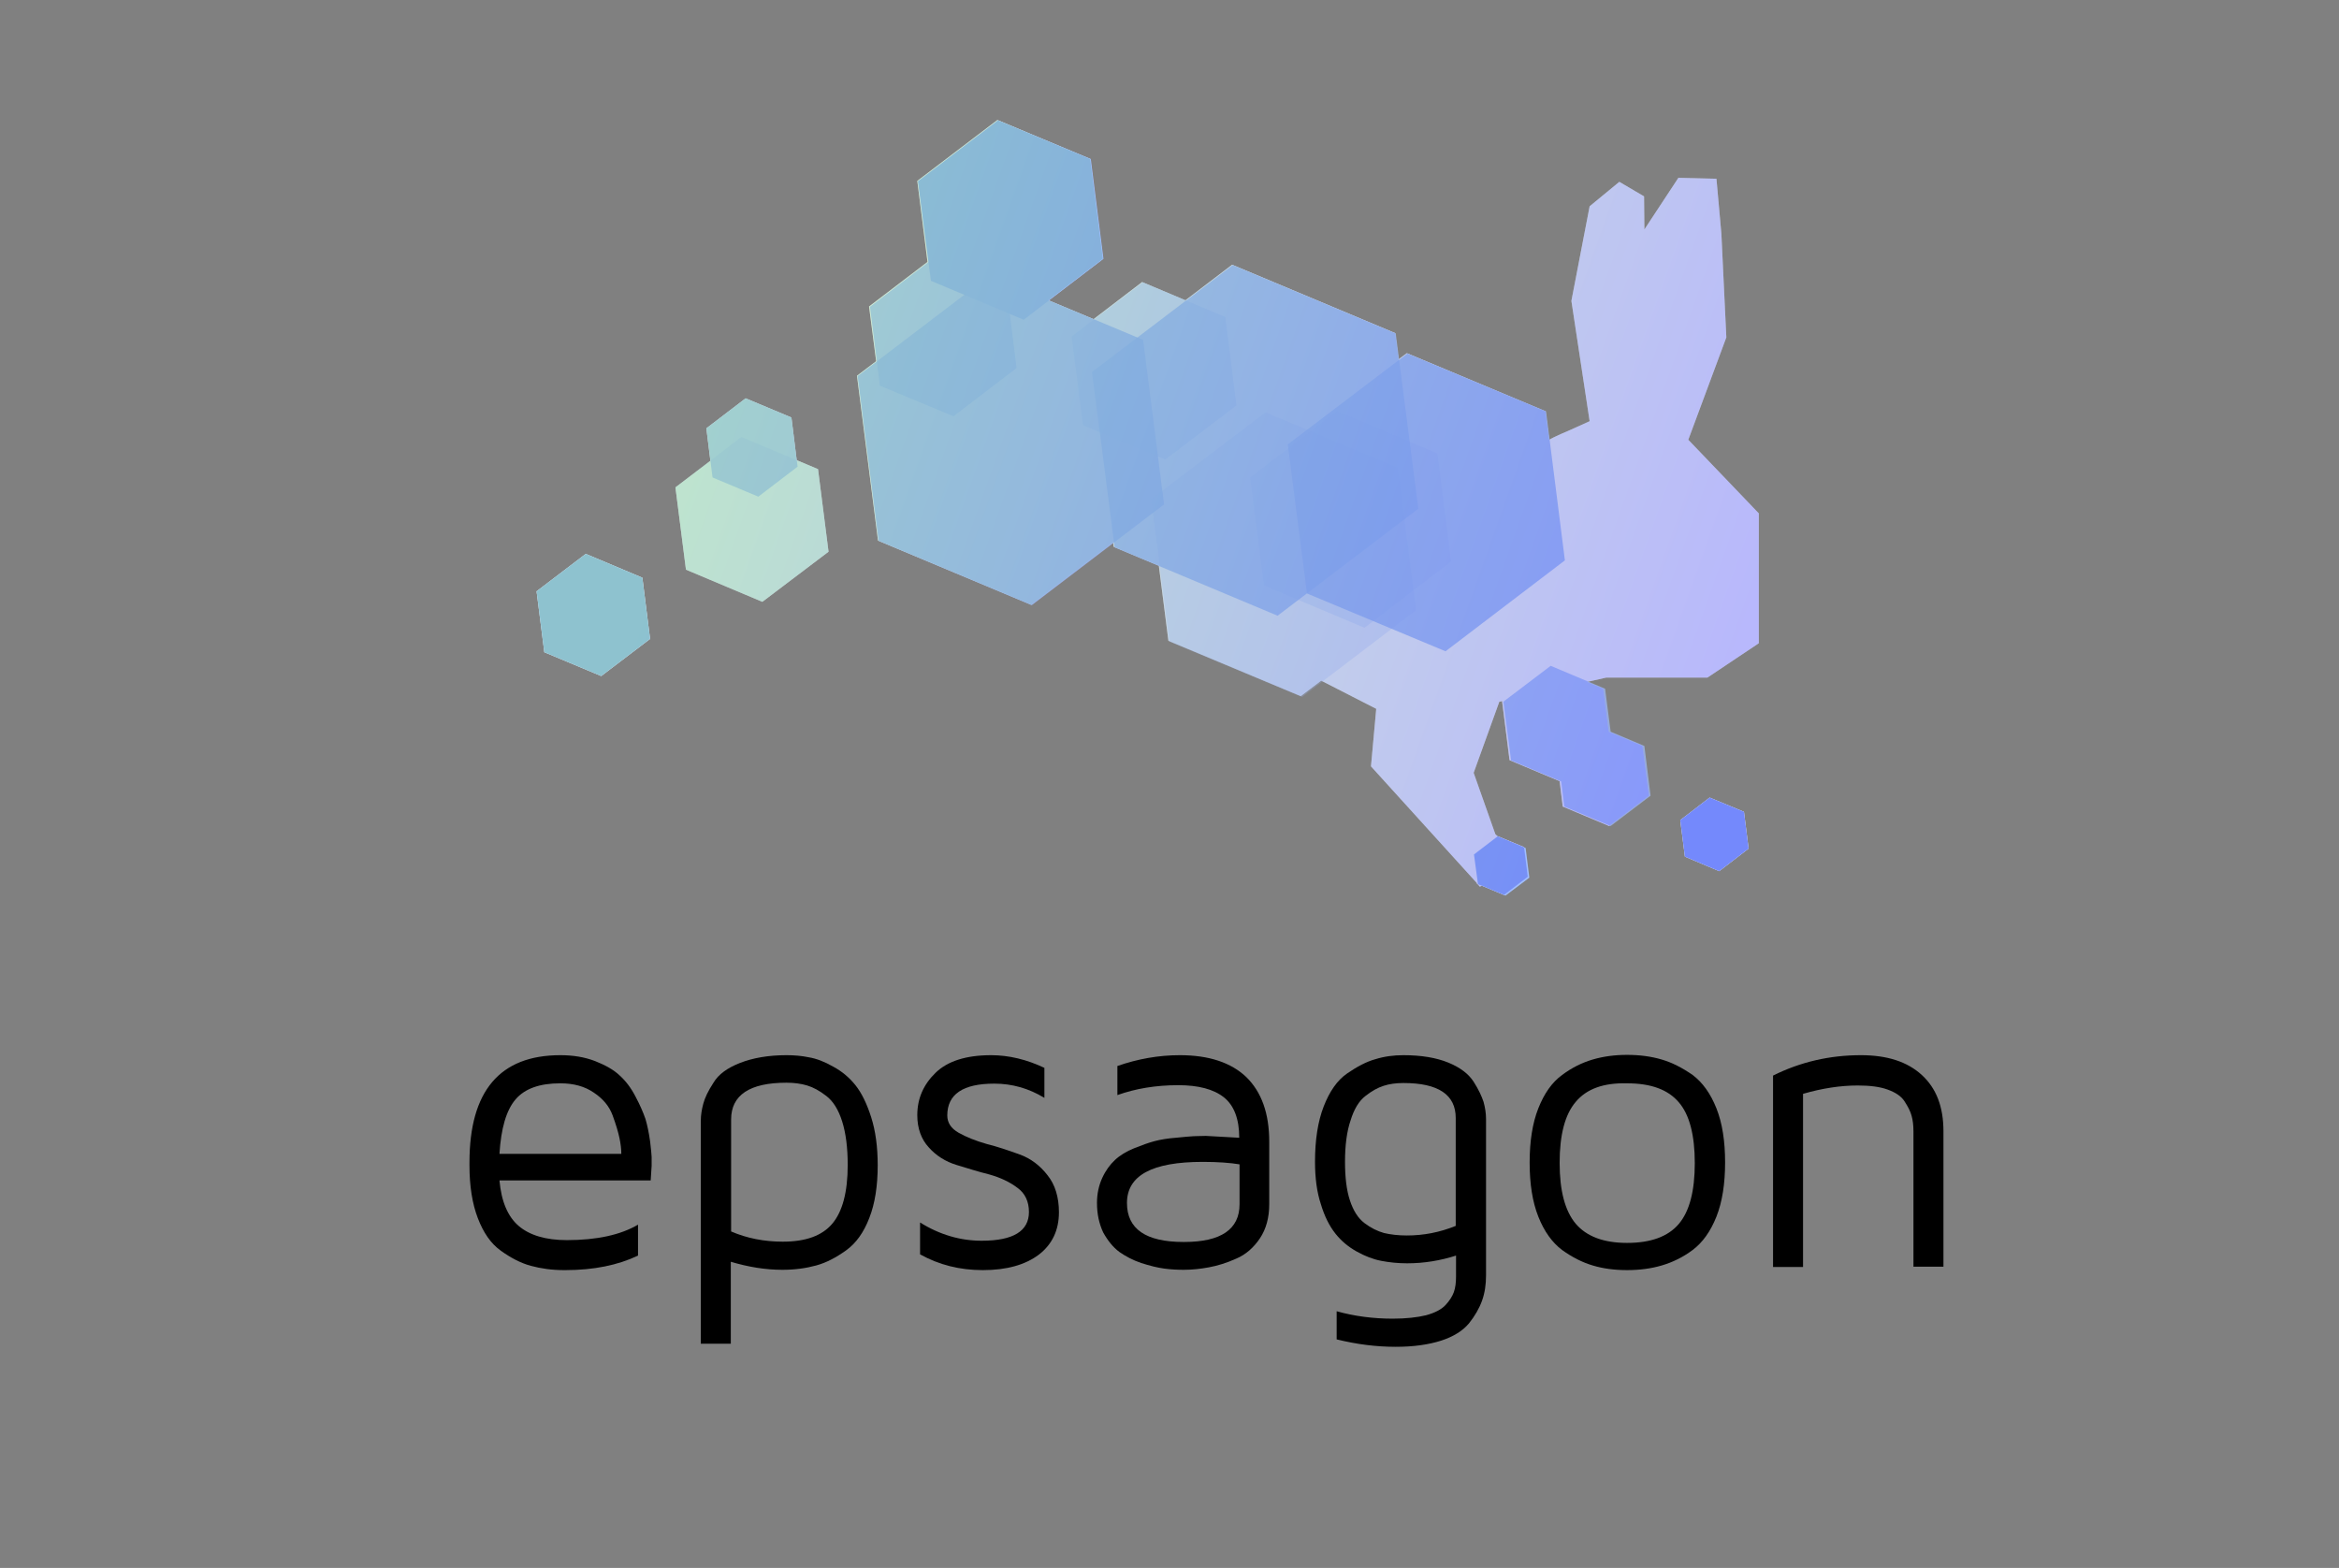 <svg xmlns="http://www.w3.org/2000/svg" viewBox="0 0 756.3 507" style="enable-background:new 0 0 756.3 507" xml:space="preserve">
	<rect x="0" y="0" width="756.3" height="507" fill="#808080" stroke="none"/>
	<style>
		.st0{fill:#fff}.st1{opacity:.77;fill:#a1beff}.st2,.st3,.st4{opacity:.74;fill:#a1beff}.st3,.st4{opacity:.79}.st4{opacity:.7}.st5{opacity:.37}.st12,.st5,.st6,.st7{fill:#a1beff}.st12,.st7{opacity:.29}.st12{opacity:.22}.st13{opacity:.28}.st20{display:inline}
	</style>
	<g id="Layer_3">
		<path d="M151.8 376.9v-1c0-23.1 9.8-34.7 29.4-34.7 4.1 0 7.8.6 11.2 1.9 3.3 1.3 6 2.8 7.9 4.6 2 1.8 3.7 4 5.2 6.9 1.5 2.8 2.5 5.2 3.2 7.2.6 2 1.1 4.4 1.5 7.2.3 2.7.5 4.4.5 5.1v2.9l-.3 4.7h-48.9c.6 6.8 2.7 11.7 6.2 14.7s8.7 4.6 15.6 4.6c9.7 0 17.4-1.7 23-5v10c-6.5 3.1-14.3 4.7-23.5 4.7h-.4c-3.9 0-7.5-.5-10.8-1.4-3.3-.9-6.5-2.6-9.7-4.9-3.2-2.3-5.6-5.8-7.4-10.5-1.8-4.7-2.7-10.4-2.7-17zm9.7-3.8h39.4c0-1.5-.2-3.2-.6-5.1-.4-1.9-1.1-4.3-2.2-7.3s-3.1-5.4-6.1-7.4c-2.9-2-6.5-3-10.8-3-6.7 0-11.5 1.7-14.5 5.2s-4.7 9.4-5.2 17.6z"/>
		<path d="M226.6 434.5v-72.1c0-1.8.3-3.6.8-5.5s1.6-4.2 3.3-6.8c1.6-2.7 4.5-4.8 8.6-6.4s9.1-2.5 15-2.5c2.5 0 4.9.2 7.3.7 2.4.4 5 1.4 7.8 3 2.8 1.5 5.2 3.5 7.2 6s3.7 6 5.1 10.4c1.4 4.4 2.1 9.6 2.1 15.5 0 6.7-.9 12.4-2.7 17-1.8 4.7-4.3 8.2-7.5 10.5-3.2 2.3-6.4 4-9.7 4.9-3.3.9-6.9 1.4-10.9 1.4-5.5 0-11-.9-16.7-2.6v26.5h-9.7zm9.8-36.3c5.1 2.2 10.7 3.3 16.7 3.3 7.4 0 12.7-1.9 16-5.8 3.3-3.9 5-10.2 5-19 0-5.6-.6-10.3-1.8-14.1-1.2-3.8-2.9-6.5-5.1-8.2-2.2-1.7-4.2-2.8-6.2-3.4-2-.6-4.2-.9-6.7-.9-11.9 0-17.9 4-17.9 11.9v36.2z"/>
		<path d="M296.6 360.6c0-5.4 2-9.9 5.9-13.7 3.9-3.8 9.9-5.7 18-5.7 5.7 0 11.5 1.4 17.2 4.1v9.7c-5.1-3.1-10.5-4.6-16.2-4.6-10.1 0-15.2 3.4-15.2 10.3 0 2.3 1.2 4.2 3.7 5.6 2.5 1.4 5.5 2.6 9 3.6 3.6.9 7.1 2.1 10.7 3.4 3.6 1.3 6.6 3.6 9 6.7 2.5 3.1 3.7 7.2 3.7 12 0 5.8-2.2 10.4-6.5 13.7-4.4 3.3-10.4 5-18.1 5-7.5 0-14.2-1.7-20.3-5.1v-10.3c6.4 4 13.1 5.9 19.9 5.9 10.2 0 15.3-3.1 15.3-9.3 0-3.3-1.2-6-3.7-7.8-2.5-1.9-5.5-3.3-9-4.3-3.6-.9-7.1-2-10.7-3.1-3.6-1.1-6.6-3-9-5.7-2.4-2.6-3.7-6.1-3.7-10.4z"/>
		<path d="M354.7 389c0-3 .6-5.7 1.7-8.1 1.1-2.4 2.5-4.3 4.1-5.8 1.6-1.5 3.7-2.8 6.2-3.8s4.7-1.8 6.6-2.3c1.9-.5 4.2-.9 6.9-1.1 2.7-.3 4.5-.4 5.7-.5 1.1 0 2.4-.1 4-.1l10.8.6c0-6.1-1.7-10.5-5-13.1-3.3-2.6-8.2-3.9-14.7-3.9-7.3 0-13.8 1.1-19.7 3.2v-9.4c6.6-2.3 13.3-3.5 20.2-3.5 9.4 0 16.6 2.4 21.5 7.1 4.9 4.8 7.4 11.7 7.4 20.9v20.2c0 4.3-1 8-3 11s-4.6 5.3-7.7 6.6c-3.1 1.4-6.1 2.3-8.8 2.8-2.7.5-5.4.8-8.1.8-2.1 0-4.2-.1-6.4-.4-2.2-.3-4.6-.9-7.4-1.8-2.7-.9-5.1-2.2-7.1-3.6-2-1.5-3.7-3.6-5.2-6.3-1.3-2.8-2-5.9-2-9.5zm9.7 0c0 8.4 6.1 12.6 18.3 12.6h.2c11.9 0 17.9-4.1 17.9-12.2v-12.9c-3-.5-7-.8-11.9-.8-16.4 0-24.5 4.4-24.5 13.3z"/>
		<path d="M425.2 375.7c0-7 .9-13 2.8-17.9 1.9-4.9 4.4-8.5 7.6-10.7 3.2-2.2 6.2-3.8 9.1-4.6 2.9-.9 5.9-1.3 9.1-1.3 5.7 0 10.6.8 14.5 2.4 3.9 1.6 6.6 3.7 8.2 6.2 1.6 2.5 2.6 4.7 3.2 6.5.5 1.8.8 3.7.8 5.5v50.6c0 3-.4 5.7-1.3 8.2-.9 2.5-2.3 4.9-4.2 7.3-2 2.4-5 4.3-9 5.6-4.1 1.3-8.9 2-14.7 2-6.3 0-12.6-.8-19.1-2.4V424c5.7 1.6 11.8 2.4 18.1 2.4 4.3 0 7.9-.4 10.8-1.1 2.9-.8 5-1.9 6.3-3.3 1.3-1.4 2.2-2.8 2.7-4.2.5-1.4.7-3.1.7-5.1V406c-5 1.6-10.3 2.5-15.8 2.5-3 0-5.8-.3-8.4-.8-2.6-.5-5.2-1.5-7.9-3s-5-3.4-6.9-5.8c-1.9-2.4-3.5-5.5-4.7-9.5-1.3-3.9-1.9-8.5-1.9-13.7zm9.7 0c0 5 .5 9.2 1.6 12.5 1.1 3.3 2.6 5.7 4.7 7.3 2.1 1.6 4.2 2.6 6.3 3.2 2.1.5 4.6.8 7.4.8 5.4 0 10.6-1 15.8-3.1v-34.9c0-7.5-5.6-11.3-16.9-11.3-2.4 0-4.6.3-6.4.9-1.9.6-3.9 1.7-5.9 3.3-2.1 1.6-3.7 4.3-4.8 7.9-1.2 3.5-1.8 8-1.8 13.4z"/>
		<path d="M497.4 393.4c-1.9-4.8-2.8-10.6-2.8-17.5 0-6.8.9-12.7 2.8-17.5 1.9-4.8 4.4-8.4 7.7-10.8 3.2-2.4 6.5-4 9.9-5 3.4-1 7.1-1.5 11.1-1.5 4.1 0 7.8.5 11.2 1.5 3.4 1 6.7 2.7 10 5 3.2 2.4 5.8 6 7.7 10.8 1.9 4.8 2.8 10.6 2.8 17.5 0 6.8-.9 12.7-2.8 17.5-1.9 4.8-4.5 8.4-7.7 10.8-3.2 2.4-6.6 4-10 5-3.4 1-7.1 1.5-11.2 1.5s-7.8-.5-11.1-1.5c-3.4-1-6.7-2.7-9.9-5-3.2-2.4-5.8-6-7.7-10.8zm12.1-37.1c-3.5 4.1-5.2 10.7-5.2 19.7s1.7 15.5 5.2 19.7c3.5 4.1 9 6.2 16.6 6.2 7.6 0 13.2-2 16.7-6.1s5.2-10.7 5.2-19.7-1.7-15.7-5.2-19.7c-3.5-4.1-9-6.1-16.7-6.1-7.6-.2-13.1 1.8-16.6 6z"/>
		<path d="M573.3 409.6v-61.8c8.8-4.4 18.3-6.6 28.4-6.6 8.5 0 15 2.1 19.7 6.4 4.7 4.3 7 10.3 7 18.2v43.8h-9.7v-43.8c0-1.9-.2-3.6-.6-5-.4-1.5-1.2-3-2.3-4.7-1.1-1.7-3-2.9-5.5-3.8-2.5-.9-5.7-1.3-9.6-1.3-5.6 0-11.5.9-17.7 2.7v56h-9.7z"/>
		<path class="st0" d="m552.8 257.9-9.5 7.3 1.5 11.8 11.1 4.7 9.5-7.3-1.5-11.9z"/>
		<path class="st0" d="m189.4 179.1-15.9 12.1 2.5 19.7 18.4 7.7 15.8-12-2.5-19.8z"/>
		<path class="st0" d="m257.6 148.8-1.7-13.8-14.8-6.2-12.7 9.7 1.3 10.5-11.3 8.6 3.4 26.6 24.7 10.4 21.4-16.2-3.4-26.7z"/>
		<path class="st0" d="m545.9 142.2 12.3-33.1-1.6-33.5-1.6-17.8-12.3-.3-11 16.7-.1-10.7-8-4.7-9.6 7.9-5.9 30.6 5.9 38.9s-7.9 3.6-9.2 4.1c-.6.3-2.3 1-3.9 1.9l-1.2-9.2-44.8-18.8-2.7 2-1.1-8.5-52.7-22.1-15.1 11.5-14-5.9-15.7 12-14.6-6.1 17.6-13.4-4.1-32.3-30-12.6-25.9 19.7 3.3 26.2L281 99.1l2.3 17.7-6.2 4.7 6.8 53.3 49.5 20.7 26.5-20.2.2 1.5 14.6 6.1 3.1 24.3 42.8 17.9 6.6-5 17.8 9.1-1.7 18.6 34.2 37.7v.2l.2.1.8.9.7-.3 7.1 3 7.7-5.9-1.2-9.6-8.7-3.6-.6-.6-7-19.8 8.3-23 1-.2-.1.1 2.4 19 16.2 6.8 1 8.2 15 6.3 12.9-9.8-2.1-16.1-10.9-4.6-1.8-13.9-5.2-2.2 6.2-1.4h32.7l16.6-11.1v-42l-22.8-23.8z"/>
		<path class="st1" d="m499.9 133-44.8-18.7-38.7 29.4 6.2 48.2 44.8 18.7 38.6-29.4z"/>
		<path class="st2" d="m451.3 107.8-52.7-22.1-45.5 34.6 7.3 56.7 52.7 22.1 45.5-34.6z"/>
		<path class="st3" d="M369.6 109.9 320 89.1l-42.7 32.5 6.8 53.3 49.5 20.8 42.8-32.6z"/>
		<path class="st4" d="m325.5 93.5-23.8-9.9-20.4 15.6 3.2 25.5 23.8 9.9 20.4-15.6z"/>
		<path class="st5" d="m396.2 102.5-26.7-11.2-23 17.5 3.7 28.7 26.6 11.1 23-17.5z"/>
		<path class="st4" d="m531.7 241.2-10.9-4.6-1.8-13.9-17.6-7.4-15.3 11.6 2.5 19 16.2 6.8 1 8.1 15 6.3 12.9-9.8z"/>
		<path class="st6" d="m493.3 274.2-9-3.8-7.7 5.9 1.3 9.6 8.9 3.7 7.7-5.8z"/>
		<path class="st6" d="m563.9 262.5-11.1-4.6-9.5 7.3 1.5 11.8 11.1 4.7 9.5-7.3z"/>
		<path class="st6" d="m207.7 186.8-18.3-7.7-15.9 12.1 2.5 19.7 18.4 7.7 15.8-12z"/>
		<path class="st7" d="m264.5 151.7-24.8-10.4-21.3 16.3 3.4 26.6 24.7 10.4 21.4-16.2z"/>
		<defs>
			<filter id="Adobe_OpacityMaskFilter" filterUnits="userSpaceOnUse" x="415.1" y="57.6" width="154.2" height="229.3">
				<feFlood style="flood-color:white;flood-opacity:1" result="back"/>
				<feBlend in="SourceGraphic" in2="back"/>
			</filter>
		</defs>
		<mask maskUnits="userSpaceOnUse" x="415.1" y="57.6" width="154.2" height="229.3" id="SVGID_1_"/>
		<path d="M492.2 147.7c1.2-1.2 11.6-6.8 12.8-7.3s9.2-4.1 9.2-4.1l-5.9-38.9 5.9-30.6 9.6-7.9 8 4.7.1 10.7 11-16.7 12.3.3 1.6 17.8 1.6 33.5-12.3 33.1 23.3 23.8v42l-16.6 11.1H520l-34.7 7.9-8.3 23 7 19.8 10 11.1-15.1 5.9-35.3-38.9 1.7-18.6-23.5-12-6.8-51.5 39.2-28.6 38 10.4z" style="opacity:.46;mask:url(#SVGID_1_);fill:#a1beff"/>
		<defs>
			<filter id="Adobe_OpacityMaskFilter_1_" filterUnits="userSpaceOnUse" x="415.1" y="57.6" width="154.2" height="229.3">
				<feFlood style="flood-color:white;flood-opacity:1" result="back"/>
				<feBlend in="SourceGraphic" in2="back"/>
			</filter>
		</defs>
		<mask maskUnits="userSpaceOnUse" x="415.1" y="57.6" width="154.2" height="229.3" id="SVGID_2_"/>
		<path d="M497 144.7c1.2-1.2 6.8-3.7 8-4.3s9.2-4.1 9.2-4.1l-5.9-38.9 5.9-30.6 9.6-7.9 8 4.7.1 10.7 11-16.7 12.3.3 1.6 17.8 1.6 33.5-12.3 33.1 23.3 23.8v42l-16.6 11.1H520l-34.7 7.9-8.3 23 7 19.8 10 11.1-15.1 5.9-35.3-38.9 1.7-18.6-23.5-12-6.8-51.5 43.4-37.8 38.6 16.6z" style="mask:url(#SVGID_2_);fill:#a1beff"/>
		<path class="st4" d="m255.9 135-14.8-6.2-12.7 9.7 2 15.9 14.8 6.2 12.7-9.7z"/>
		<path class="st12" d="m452 151.2-42.8-17.9-37 28.1 5.9 46.1 42.9 17.9 36.9-28.1z"/>
		<path class="st12" d="M464.8 146.6 432.3 133l-28.1 21.4 4.5 34.9 32.5 13.7 28-21.4z"/>
		<path class="st6" d="m352.7 51.4-30-12.5-25.9 19.7 4.2 32.2 30 12.6 25.8-19.7z"/>
		<g class="st13">
			<linearGradient id="SVGID_3_" gradientUnits="userSpaceOnUse" x1="223.66" y1="152.214" x2="544.908" y2="266.435">
				<stop offset="0" style="stop-color:#5ccd53"/>
				<stop offset=".99" style="stop-color:#0000f3"/>
			</linearGradient>
			<path style="fill:url(#SVGID_3_)" d="m552.8 257.9-9.5 7.3 1.5 11.8 11.1 4.7 9.5-7.3-1.5-11.9z"/>
			<linearGradient id="SVGID_4_" gradientUnits="userSpaceOnUse" x1="205.369" y1="203.657" x2="526.617" y2="317.879">
				<stop offset="0" style="stop-color:#5ccd53"/>
				<stop offset=".99" style="stop-color:#0000f3"/>
			</linearGradient>
			<path style="fill:url(#SVGID_4_)" d="m189.4 179.1-15.9 12.1 2.5 19.7 18.4 7.7 15.8-12-2.5-19.8z"/>
			<linearGradient id="SVGID_5_" gradientUnits="userSpaceOnUse" x1="222.923" y1="154.289" x2="544.17" y2="268.51">
				<stop offset="0" style="stop-color:#5ccd53"/>
				<stop offset=".99" style="stop-color:#0000f3"/>
			</linearGradient>
			<path style="fill:url(#SVGID_5_)" d="m257.6 148.8-1.7-13.8-14.8-6.2-12.7 9.7 1.3 10.5-11.3 8.6 3.4 26.6 24.7 10.4 21.4-16.2-3.4-26.7z"/>
			<linearGradient id="SVGID_6_" gradientUnits="userSpaceOnUse" x1="250.21" y1="77.544" x2="571.457" y2="191.765">
				<stop offset="0" style="stop-color:#5ccd53"/>
				<stop offset=".99" style="stop-color:#0000f3"/>
			</linearGradient>
			<path d="m545.9 142.2 12.3-33.1-1.6-33.5-1.6-17.8-12.3-.3-11 16.7-.1-10.7-8-4.7-9.6 7.9-5.9 30.6 5.9 38.9s-7.9 3.6-9.2 4.1c-.6.3-2.3 1-3.9 1.9l-1.2-9.2-44.8-18.8-2.7 2-1.1-8.5-52.7-22.1-15.1 11.5-14-5.9-15.7 12-14.6-6.1 17.6-13.4-4.1-32.3-30-12.6-25.9 19.7 3.3 26.2L281 99.1l2.3 17.7-6.2 4.7 6.8 53.3 49.5 20.7 26.5-20.2.2 1.5 14.6 6.1 3.1 24.3 42.8 17.9 6.6-5 17.8 9.1-1.7 18.6 34.2 37.7v.2l.2.1.8.9.7-.3 7.1 3 7.7-5.9-1.2-9.6-8.7-3.6-.6-.6-7-19.8 8.3-23 1-.2-.1.1 2.4 19 16.2 6.8 1 8.2 15 6.3 12.9-9.8-2.1-16.1-10.9-4.6-1.8-13.9-5.2-2.2 6.2-1.4h32.7l16.6-11.1v-42l-22.8-23.8z" style="fill:url(#SVGID_6_)"/>
		</g>
		<linearGradient id="SVGID_7_" gradientUnits="userSpaceOnUse" x1="222.923" y1="154.289" x2="544.17" y2="268.51">
			<stop offset="0" style="stop-color:#5ccd53"/>
			<stop offset=".99" style="stop-color:#0000f3"/>
		</linearGradient>
	</g>
</svg>
